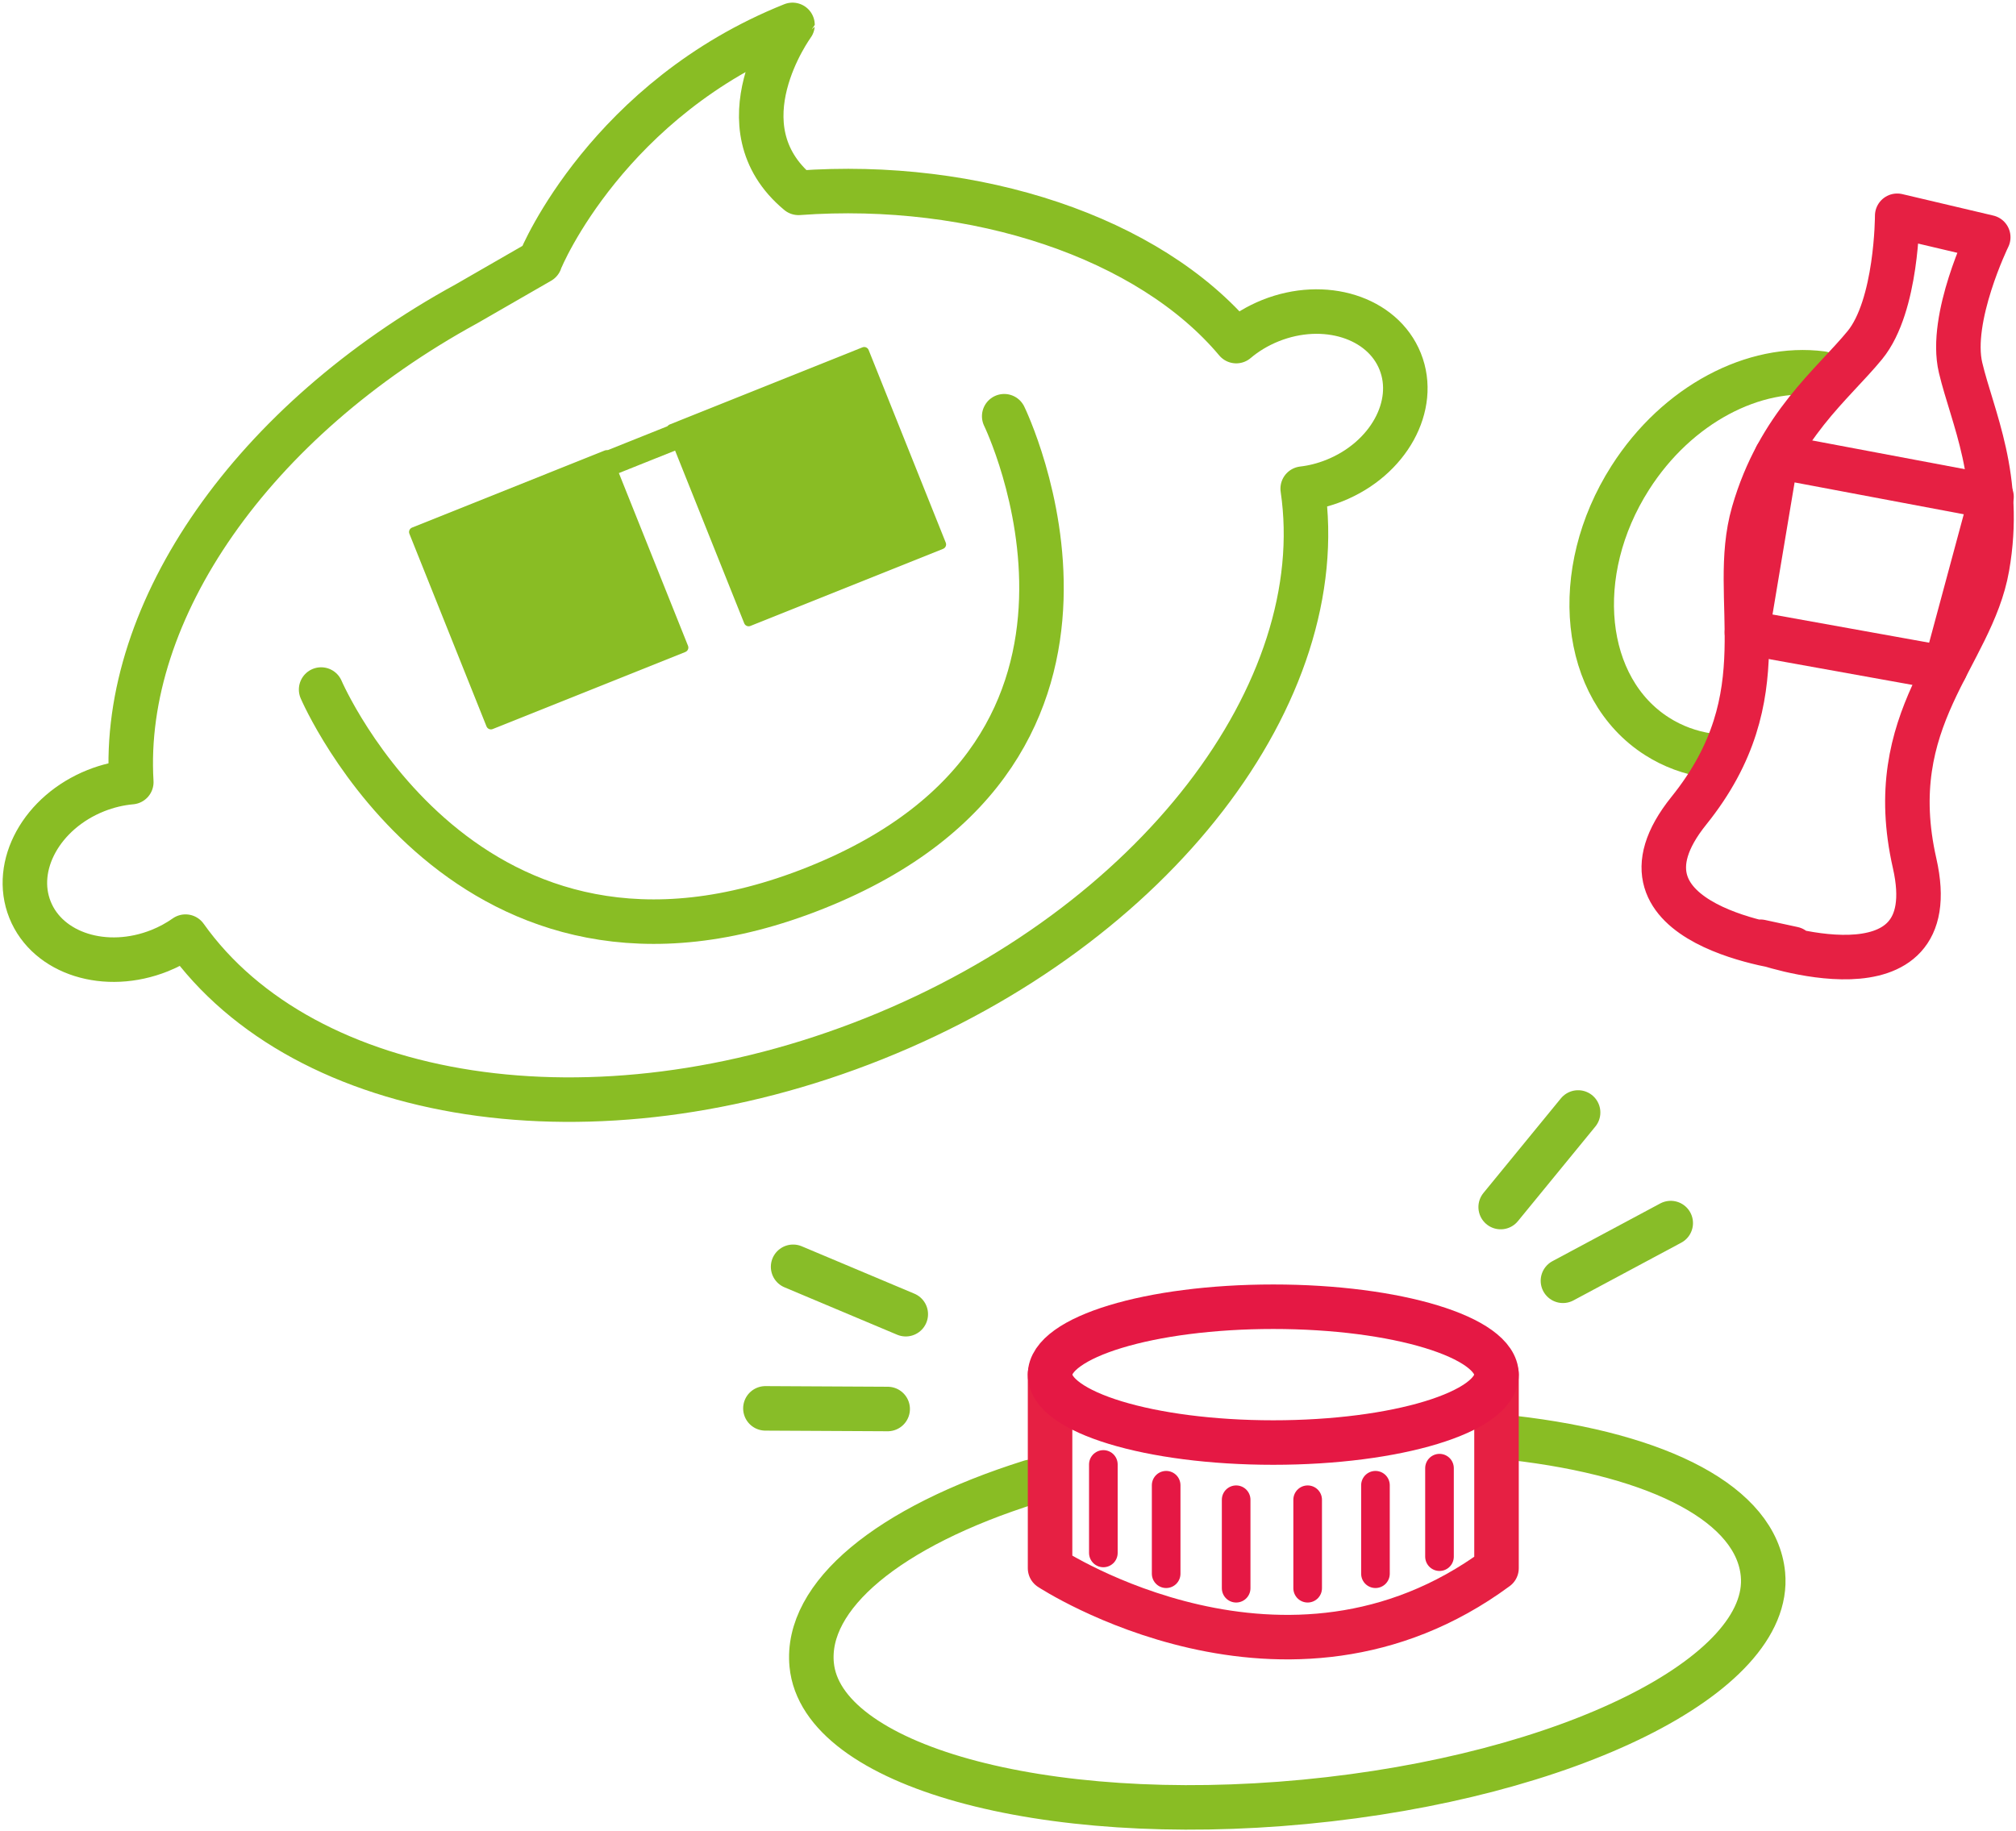 <svg width="634" height="576" viewBox="0 0 634 576" fill="none" xmlns="http://www.w3.org/2000/svg">
<path d="M537.309 237.64C531.579 236.78 526.099 234.8 521.099 231.61C497.439 216.53 493.669 180.12 512.679 150.3C527.479 127.08 551.729 114.7 572.909 117.47" stroke="#89BD24" stroke-width="14" stroke-miterlimit="10" stroke-linecap="round" stroke-linejoin="round"/>
<path d="M475.48 452.25C522.63 457.61 552.36 473.49 554.42 495.15C557.43 526.83 492.91 558.88 410.3 566.75C327.69 574.61 258.27 555.3 255.26 523.62C253.21 502.03 279.14 480.27 324.16 466.11" stroke="#89BD24" stroke-width="14" stroke-miterlimit="10" stroke-linecap="round" stroke-linejoin="round"/>
<path d="M251.109 60.66C306.929 56.59 361.459 74.72 388.779 107.29C391.849 104.68 395.469 102.49 399.539 100.85C416.509 94.06 434.789 99.81 440.339 113.7C445.899 127.58 436.639 144.36 419.669 151.15C416.349 152.48 412.979 153.32 409.679 153.7C419.089 217.47 363.449 291.24 274.989 326.64C186.649 362 95.609 347.07 58.339 294.61C55.919 296.32 53.179 297.82 50.239 299C33.269 305.79 14.989 300.04 9.439 286.15C3.879 272.27 13.139 255.49 30.109 248.7C33.839 247.21 37.609 246.34 41.289 246.01C38.049 191.92 79.499 132.31 146.719 95.55L169.829 82.24C170.299 80.63 191.509 30.93 249.229 7.83C249.229 7.84 225.889 39.68 251.109 60.66Z" stroke="#89BD24" stroke-width="14" stroke-miterlimit="10" stroke-linecap="round" stroke-linejoin="round"/>
<path d="M100.988 216.89C100.988 216.89 146.588 323.25 256.618 279.22C366.648 235.19 315.808 130.92 315.808 130.92" stroke="#89BD24" stroke-width="14" stroke-miterlimit="10" stroke-linecap="round" stroke-linejoin="round"/>
<path d="M215.539 205.07L154.939 229.32C154.179 229.63 153.309 229.25 152.999 228.49L128.749 167.89C128.439 167.13 128.819 166.26 129.579 165.95L190.179 141.7C190.939 141.39 191.809 141.77 192.119 142.53L216.369 203.13C216.679 203.89 216.309 204.76 215.539 205.07Z" fill="#89BD24"/>
<path d="M296.6 172.63L235.98 196.89C235.22 197.19 234.36 196.82 234.05 196.06L209.79 135.44C209.49 134.68 209.86 133.82 210.62 133.51L271.24 109.25C272 108.95 272.86 109.32 273.17 110.08L297.43 170.7C297.73 171.46 297.36 172.32 296.6 172.63Z" fill="#89BD24"/>
<path d="M186.219 147.86L216.679 135.67" stroke="#89BD24" stroke-width="8" stroke-miterlimit="10" stroke-linecap="round" stroke-linejoin="round"/>
<path d="M553.63 296.22C553.63 296.22 612.5 317.24 602.12 271.54C591.73 225.84 620 206.53 624.93 178.39C629.86 150.25 620.27 131.26 616.57 115.65C612.87 100.04 625.27 74.62 625.27 74.62L596.64 67.87C596.64 67.87 596.64 96.16 586.47 108.56C576.3 120.96 559.36 133.83 551.45 161.28C543.54 188.74 560.49 218.48 531.12 255C501.75 291.52 563.88 298.44 563.88 298.44L553.63 296.22Z" stroke="#E62043" stroke-width="14" stroke-miterlimit="10" stroke-linecap="round" stroke-linejoin="round"/>
<path d="M558.649 143.54L626.299 156.28L611.769 210.18L549.379 198.95L558.649 143.54Z" stroke="#E62043" stroke-width="14" stroke-miterlimit="10" stroke-linecap="round" stroke-linejoin="round"/>
<path d="M496.289 349.92L471.939 379.67" stroke="#88BD28" stroke-width="14" stroke-miterlimit="10" stroke-linecap="round"/>
<path d="M525.419 384.71L491.52 402.86" stroke="#88BD28" stroke-width="14" stroke-miterlimit="10" stroke-linecap="round"/>
<path d="M240.709 442.99L279.159 443.19" stroke="#88BD28" stroke-width="14" stroke-miterlimit="10" stroke-linecap="round"/>
<path d="M249.42 398.46L284.85 413.37" stroke="#88BD28" stroke-width="14" stroke-miterlimit="10" stroke-linecap="round"/>
<path d="M470.629 432.24V493.26C404.439 542.06 330.229 493.26 330.229 493.26V432.24" stroke="#E62043" stroke-width="14" stroke-miterlimit="10" stroke-linecap="round" stroke-linejoin="round"/>
<path d="M400.419 453.74C439.189 453.74 470.619 444.177 470.619 432.38C470.619 420.583 439.189 411.02 400.419 411.02C361.648 411.02 330.219 420.583 330.219 432.38C330.219 444.177 361.648 453.74 400.419 453.74Z" stroke="#E51844" stroke-width="14" stroke-miterlimit="10" stroke-linecap="round" stroke-linejoin="round"/>
<path d="M346.988 460.63V488.46" stroke="#E51844" stroke-width="9" stroke-miterlimit="10" stroke-linecap="round" stroke-linejoin="round"/>
<path d="M366.738 467.17V495" stroke="#E51844" stroke-width="9" stroke-miterlimit="10" stroke-linecap="round" stroke-linejoin="round"/>
<path d="M388.75 471.73V499.56" stroke="#E51844" stroke-width="9" stroke-miterlimit="10" stroke-linecap="round" stroke-linejoin="round"/>
<path d="M411.238 471.73V499.56" stroke="#E51844" stroke-width="9" stroke-miterlimit="10" stroke-linecap="round" stroke-linejoin="round"/>
<path d="M432.559 467.17V495" stroke="#E51844" stroke-width="9" stroke-miterlimit="10" stroke-linecap="round" stroke-linejoin="round"/>
<path d="M452.699 461.8V489.63" stroke="#E51844" stroke-width="9" stroke-miterlimit="10" stroke-linecap="round" stroke-linejoin="round"/>
</svg>
